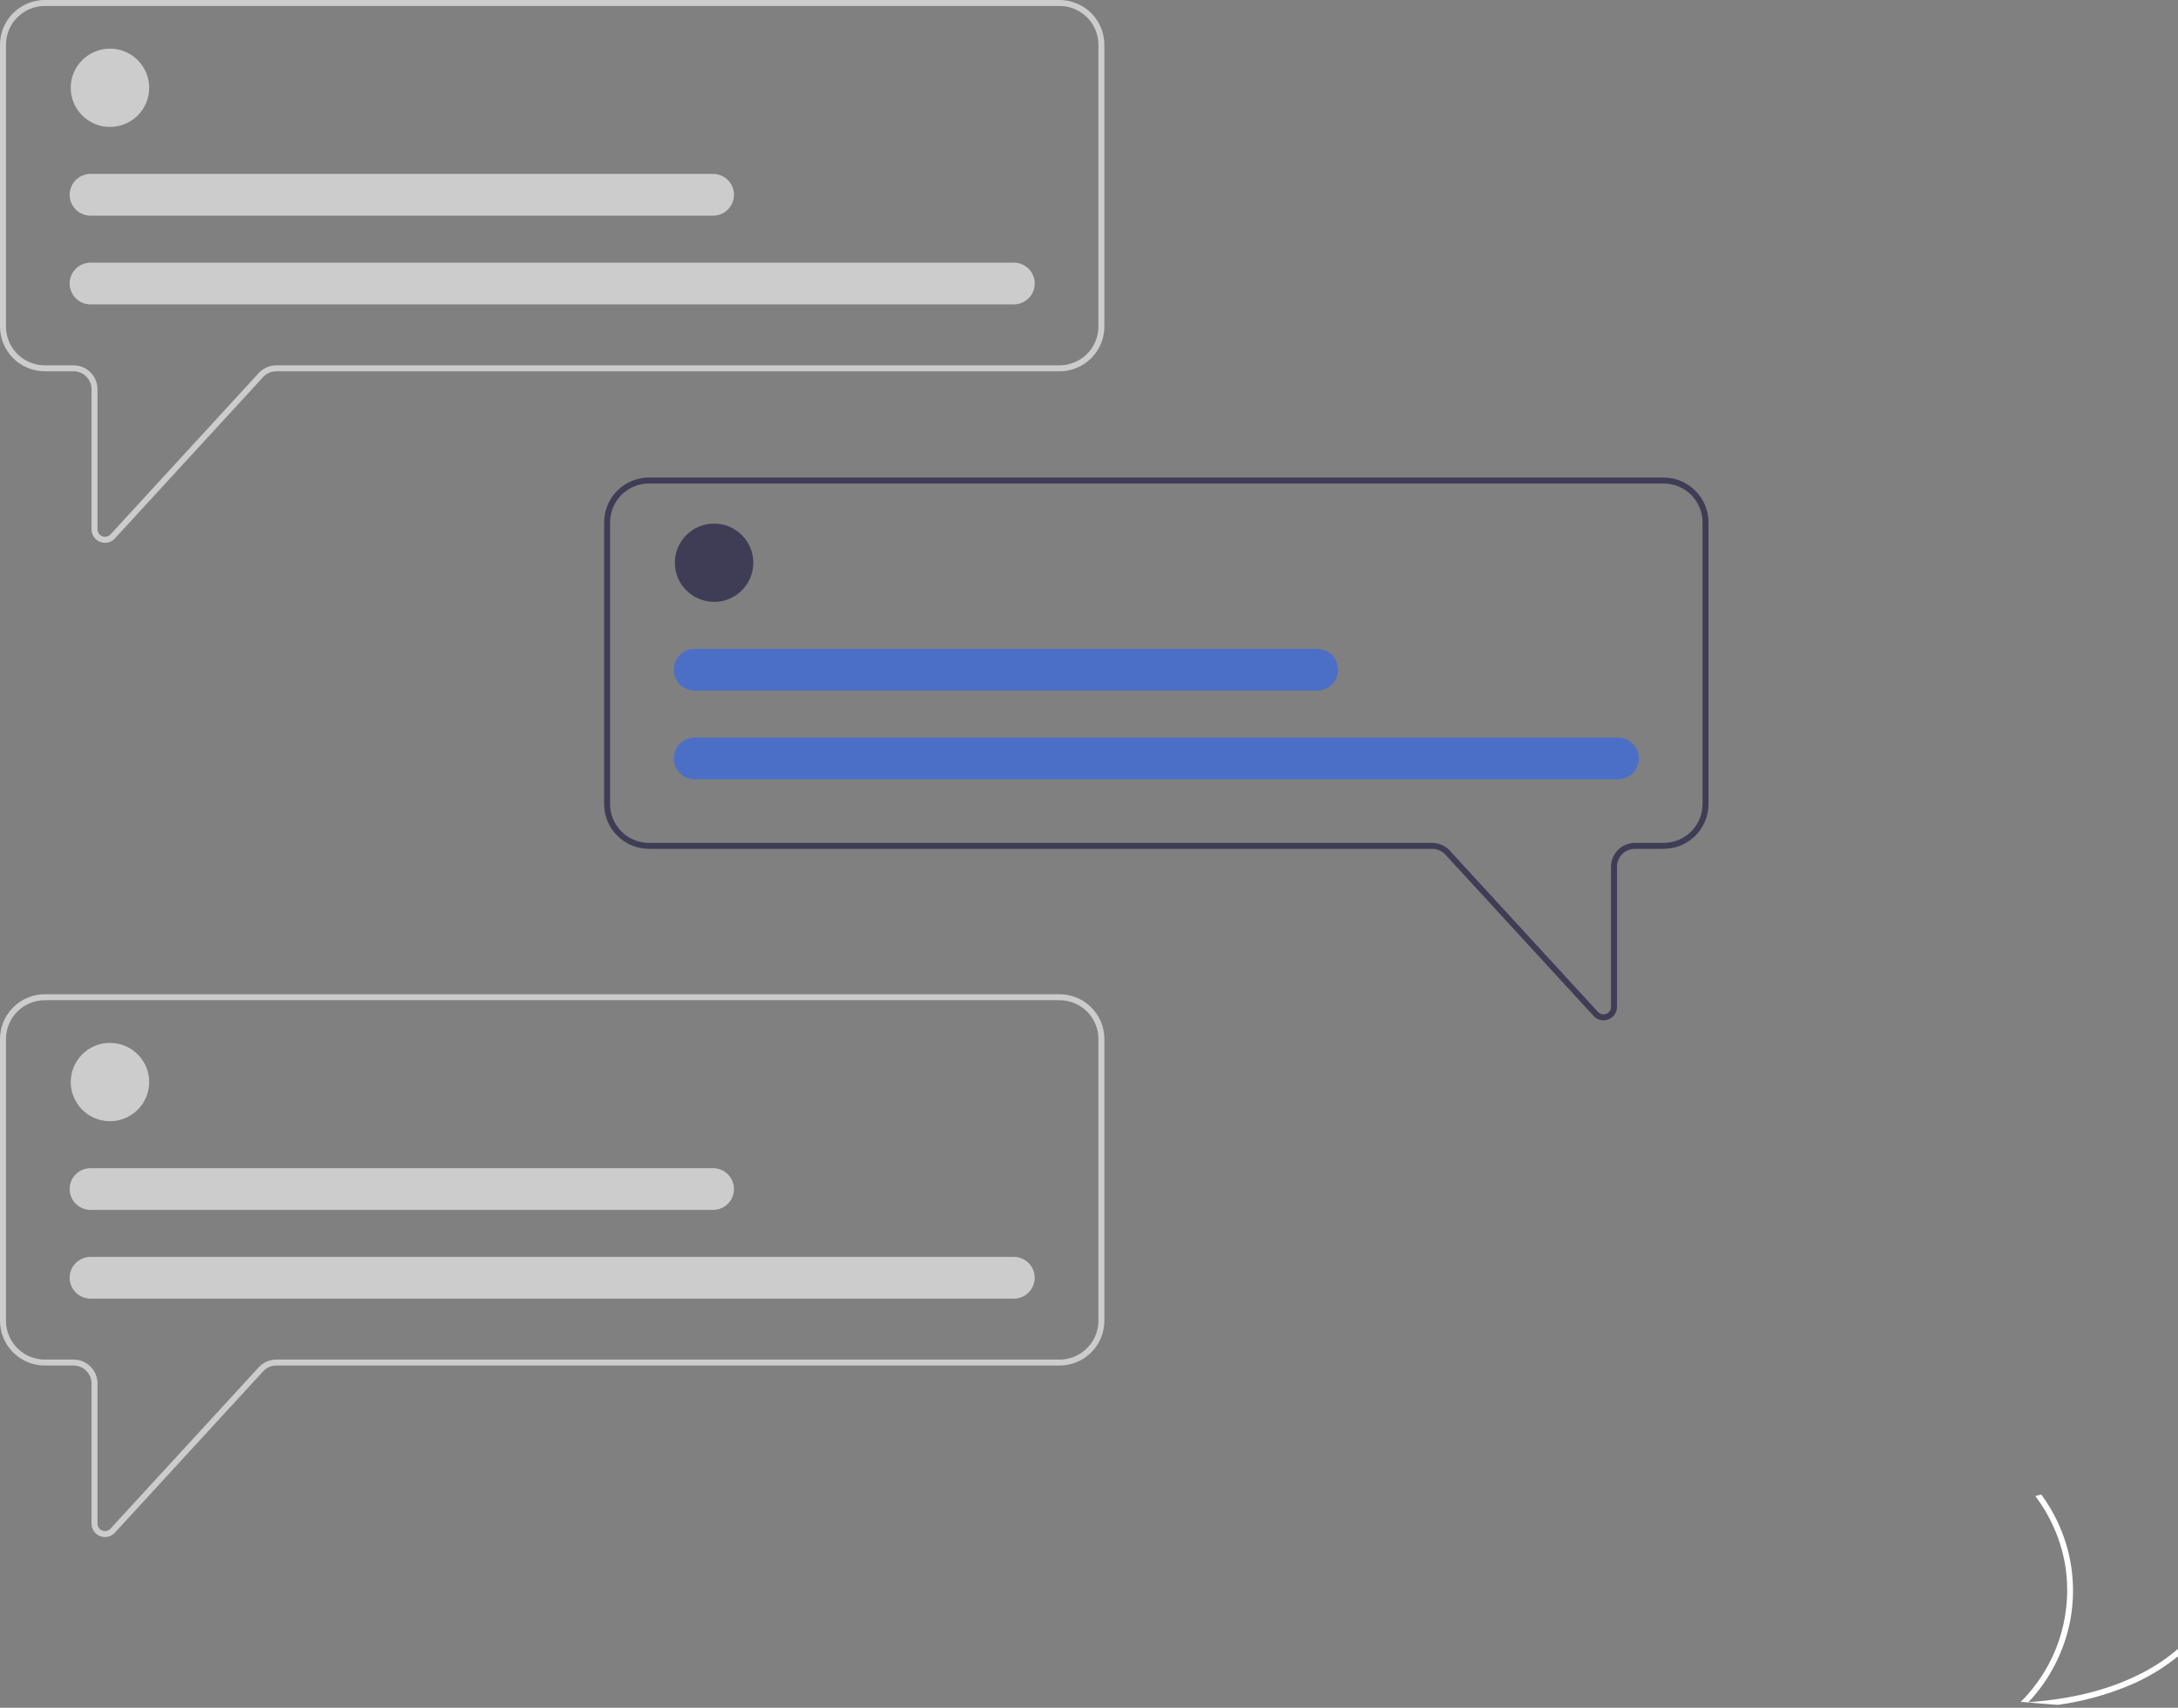 <svg width="700" height="549" viewBox="0 0 700 549" fill="none" xmlns="http://www.w3.org/2000/svg">
<rect x="0" y="0" width="700" height="549" fill="#808080" stroke="none"/>
<g clip-path="url(#clip0)">
<path d="M719.902 495.712C719.375 501.252 718.041 506.686 715.943 511.842C714.01 516.405 711.404 520.653 708.211 524.447C701.575 532.2 693.169 538.249 683.703 542.085C676.542 545.012 669.04 547.024 661.374 548.073C658.2 547.849 655.049 547.587 651.927 547.304C651.908 547.299 651.883 547.301 651.864 547.296C651.714 547.282 651.564 547.268 651.42 547.259C650.776 547.199 650.131 547.139 649.493 547.078L649.643 547.365L650.117 548.256C649.947 547.958 649.777 547.666 649.606 547.368C649.556 547.278 649.5 547.189 649.451 547.1C655.198 541.385 659.489 534.378 661.964 526.667C664.439 518.956 665.027 510.765 663.677 502.781C662.265 494.853 658.995 487.37 654.135 480.943C654.774 480.749 655.422 480.592 656.077 480.453C657.924 482.973 659.544 485.652 660.919 488.457C665.851 498.461 667.424 509.785 665.406 520.751C663.53 530.674 658.856 539.858 651.933 547.223C652.54 547.18 653.152 547.131 653.751 547.076C665.096 546.117 676.418 543.683 686.708 538.697C695.504 534.538 703.141 528.284 708.945 520.487C715.177 511.908 717.923 501.59 718.395 491.102C718.758 479.804 717.572 468.509 714.868 457.531C712.247 446.337 708.263 435.506 703.005 425.278C702.887 425.046 702.864 424.778 702.939 424.529C703.014 424.28 703.182 424.069 703.408 423.941C703.597 423.814 703.828 423.766 704.051 423.809C704.161 423.837 704.262 423.891 704.348 423.964C704.434 424.037 704.502 424.129 704.548 424.233C705.196 425.496 705.833 426.76 706.445 428.039C711.545 438.688 715.3 449.928 717.623 461.5C719.878 472.664 721.082 484.343 719.902 495.712Z" fill="white"/>
<path d="M33.752 174.498C33.212 174.497 32.677 174.396 32.174 174.2C31.36 173.888 30.661 173.336 30.169 172.618C29.677 171.9 29.415 171.05 29.419 170.18V125.116C29.417 123.591 28.809 122.129 27.729 121.05C26.648 119.972 25.183 119.365 23.654 119.363H14.409C10.588 119.359 6.926 117.842 4.225 115.146C1.524 112.45 0.004 108.795 0 104.982V14.381C0.004 10.568 1.524 6.913 4.225 4.217C6.926 1.521 10.588 0.004 14.409 0H340.536C344.357 0.004 348.019 1.521 350.72 4.217C353.421 6.913 354.941 10.568 354.945 14.381V104.982C354.941 108.795 353.421 112.45 350.72 115.146C348.019 117.842 344.357 119.359 340.536 119.363H88.812C88.013 119.364 87.223 119.53 86.492 119.851C85.76 120.172 85.103 120.641 84.563 121.229L36.927 173.095C36.525 173.536 36.035 173.889 35.488 174.13C34.941 174.372 34.35 174.497 33.752 174.498ZM14.409 1.916C11.098 1.92 7.923 3.234 5.582 5.571C3.241 7.908 1.924 11.076 1.92 14.381V104.982C1.924 108.287 3.241 111.455 5.582 113.792C7.923 116.129 11.098 117.443 14.409 117.447H23.654C25.692 117.449 27.645 118.258 29.085 119.696C30.526 121.134 31.336 123.083 31.339 125.116V170.18C31.339 170.663 31.485 171.134 31.758 171.533C32.032 171.932 32.419 172.239 32.87 172.414C33.321 172.589 33.815 172.624 34.286 172.515C34.758 172.405 35.185 172.156 35.512 171.8L83.148 119.934C83.868 119.151 84.744 118.526 85.719 118.098C86.694 117.67 87.747 117.448 88.812 117.447H340.536C343.848 117.443 347.022 116.129 349.363 113.792C351.704 111.455 353.021 108.287 353.025 104.982V14.381C353.021 11.076 351.704 7.908 349.363 5.571C347.022 3.234 343.848 1.92 340.536 1.916H14.409Z" fill="#CCCCCC"/>
<path d="M35.342 40.806C42.306 40.806 47.95 35.172 47.95 28.223C47.95 21.273 42.306 15.639 35.342 15.639C28.379 15.639 22.734 21.273 22.734 28.223C22.734 35.172 28.379 40.806 35.342 40.806Z" fill="#CCCCCC"/>
<path d="M325.827 97.852H29.118C28.234 97.853 27.359 97.68 26.542 97.343C25.726 97.007 24.983 96.512 24.358 95.889C23.733 95.266 23.237 94.526 22.898 93.711C22.56 92.896 22.386 92.023 22.386 91.141C22.386 90.259 22.56 89.385 22.898 88.57C23.237 87.756 23.733 87.016 24.358 86.392C24.983 85.769 25.726 85.275 26.542 84.938C27.359 84.601 28.234 84.428 29.118 84.429H325.827C326.711 84.428 327.586 84.601 328.403 84.938C329.22 85.275 329.962 85.769 330.587 86.392C331.212 87.016 331.708 87.756 332.047 88.57C332.385 89.385 332.559 90.259 332.559 91.141C332.559 92.023 332.385 92.896 332.047 93.711C331.708 94.526 331.212 95.266 330.587 95.889C329.962 96.512 329.22 97.007 328.403 97.343C327.586 97.68 326.711 97.853 325.827 97.852Z" fill="#CCCCCC"/>
<path d="M229.166 69.329H29.118C28.234 69.33 27.359 69.157 26.542 68.82C25.726 68.484 24.983 67.99 24.358 67.366C23.733 66.743 23.237 66.003 22.898 65.188C22.56 64.373 22.386 63.5 22.386 62.618C22.386 61.736 22.56 60.862 22.898 60.048C23.237 59.233 23.733 58.493 24.358 57.869C24.983 57.246 25.726 56.752 26.542 56.415C27.359 56.078 28.234 55.905 29.118 55.907H229.166C230.049 55.905 230.925 56.078 231.741 56.415C232.558 56.752 233.3 57.246 233.926 57.869C234.551 58.493 235.047 59.233 235.385 60.048C235.724 60.862 235.898 61.736 235.898 62.618C235.898 63.5 235.724 64.373 235.385 65.188C235.047 66.003 234.551 66.743 233.926 67.366C233.3 67.99 232.558 68.484 231.741 68.82C230.925 69.157 230.049 69.33 229.166 69.329Z" fill="#CCCCCC"/>
<path d="M33.752 494.121C33.212 494.121 32.677 494.02 32.174 493.824C31.36 493.512 30.661 492.96 30.169 492.242C29.677 491.524 29.415 490.673 29.419 489.803V444.74C29.417 443.215 28.809 441.752 27.729 440.674C26.648 439.595 25.183 438.988 23.654 438.987H14.409C10.588 438.982 6.926 437.466 4.225 434.77C1.524 432.074 0.004 428.419 0 424.606V334.004C0.004 330.192 1.524 326.536 4.225 323.84C6.926 321.144 10.588 319.628 14.409 319.624H340.536C344.357 319.628 348.019 321.144 350.72 323.84C353.421 326.536 354.941 330.192 354.945 334.004V424.606C354.941 428.419 353.421 432.074 350.72 434.77C348.019 437.466 344.357 438.982 340.536 438.987H88.812C88.013 438.988 87.223 439.154 86.492 439.475C85.76 439.796 85.103 440.265 84.563 440.852L36.927 492.718C36.525 493.16 36.035 493.512 35.488 493.754C34.941 493.996 34.35 494.121 33.752 494.121ZM14.409 321.54C11.098 321.543 7.923 322.858 5.582 325.195C3.241 327.531 1.924 330.7 1.92 334.004V424.606C1.924 427.911 3.241 431.079 5.582 433.416C7.923 435.752 11.098 437.067 14.409 437.07H23.654C25.692 437.073 27.645 437.881 29.085 439.319C30.526 440.757 31.336 442.707 31.339 444.74V489.803C31.339 490.286 31.485 490.758 31.758 491.157C32.032 491.555 32.419 491.863 32.87 492.038C33.321 492.213 33.815 492.248 34.286 492.138C34.758 492.029 35.185 491.779 35.512 491.423L83.148 439.557C83.868 438.775 84.744 438.149 85.719 437.721C86.694 437.293 87.747 437.072 88.812 437.07H340.536C343.848 437.067 347.022 435.752 349.363 433.416C351.704 431.079 353.021 427.911 353.025 424.606V334.004C353.021 330.7 351.704 327.531 349.363 325.195C347.022 322.858 343.848 321.544 340.536 321.54L14.409 321.54Z" fill="#CCCCCC"/>
<path d="M515.356 328.018C514.758 328.017 514.167 327.892 513.62 327.651C513.074 327.409 512.584 327.056 512.182 326.615L464.546 274.749C464.005 274.162 463.348 273.693 462.617 273.372C461.886 273.05 461.095 272.884 460.296 272.883H208.572C204.752 272.879 201.09 271.362 198.388 268.666C195.687 265.97 194.168 262.315 194.164 258.503V167.901C194.168 164.088 195.687 160.433 198.388 157.737C201.09 155.041 204.752 153.524 208.572 153.52H534.7C538.52 153.524 542.182 155.041 544.884 157.737C547.585 160.433 549.104 164.088 549.108 167.901V258.503C549.104 262.315 547.585 265.97 544.884 268.666C542.182 271.362 538.52 272.879 534.7 272.883H525.454C523.926 272.885 522.461 273.492 521.38 274.57C520.299 275.649 519.691 277.111 519.69 278.637V323.7C519.694 324.57 519.432 325.42 518.94 326.138C518.448 326.856 517.748 327.408 516.935 327.72C516.431 327.916 515.896 328.017 515.356 328.018ZM208.572 155.436C205.261 155.44 202.087 156.754 199.745 159.091C197.404 161.428 196.087 164.596 196.083 167.901V258.503C196.087 261.807 197.404 264.975 199.745 267.312C202.087 269.649 205.261 270.963 208.572 270.967H460.296C461.362 270.968 462.415 271.19 463.39 271.618C464.365 272.046 465.24 272.671 465.961 273.454L513.597 325.32C513.924 325.676 514.351 325.925 514.822 326.035C515.294 326.144 515.787 326.109 516.238 325.934C516.689 325.759 517.077 325.452 517.35 325.053C517.624 324.655 517.77 324.183 517.77 323.7V278.637C517.772 276.603 518.582 274.654 520.023 273.216C521.464 271.778 523.417 270.969 525.454 270.967H534.7C538.011 270.963 541.185 269.649 543.527 267.312C545.868 264.975 547.185 261.807 547.189 258.503V167.901C547.185 164.596 545.868 161.428 543.527 159.091C541.185 156.755 538.011 155.44 534.7 155.436L208.572 155.436Z" fill="#3F3D56"/>
<path d="M35.342 360.43C42.306 360.43 47.95 354.796 47.95 347.846C47.95 340.896 42.306 335.263 35.342 335.263C28.379 335.263 22.734 340.896 22.734 347.846C22.734 354.796 28.379 360.43 35.342 360.43Z" fill="#CCCCCC"/>
<path d="M325.827 417.475H29.118C28.234 417.476 27.359 417.304 26.542 416.967C25.726 416.63 24.983 416.136 24.358 415.513C23.733 414.889 23.237 414.149 22.898 413.334C22.56 412.52 22.386 411.646 22.386 410.764C22.386 409.882 22.56 409.009 22.898 408.194C23.237 407.379 23.733 406.639 24.358 406.016C24.983 405.392 25.726 404.898 26.542 404.562C27.359 404.225 28.234 404.052 29.118 404.053H325.827C327.611 404.053 329.321 404.76 330.582 406.019C331.843 407.277 332.551 408.984 332.551 410.764C332.551 412.544 331.843 414.251 330.582 415.51C329.321 416.768 327.611 417.475 325.827 417.475Z" fill="#CCCCCC"/>
<path d="M229.166 388.953H29.118C28.234 388.954 27.359 388.781 26.542 388.444C25.726 388.107 24.983 387.613 24.358 386.99C23.733 386.366 23.237 385.626 22.898 384.811C22.56 383.997 22.386 383.123 22.386 382.241C22.386 381.359 22.56 380.486 22.898 379.671C23.237 378.856 23.733 378.116 24.358 377.493C24.983 376.87 25.726 376.375 26.542 376.039C27.359 375.702 28.234 375.529 29.118 375.53H229.166C230.049 375.529 230.925 375.702 231.741 376.039C232.558 376.375 233.3 376.87 233.926 377.493C234.551 378.116 235.047 378.856 235.385 379.671C235.724 380.486 235.898 381.359 235.898 382.241C235.898 383.123 235.724 383.997 235.385 384.811C235.047 385.626 234.551 386.366 233.926 386.99C233.3 387.613 232.558 388.107 231.741 388.444C230.925 388.781 230.049 388.954 229.166 388.953Z" fill="#CCCCCC"/>
<path d="M229.506 193.487C236.47 193.487 242.115 187.853 242.115 180.904C242.115 173.954 236.47 168.32 229.506 168.32C222.543 168.32 216.898 173.954 216.898 180.904C216.898 187.853 222.543 193.487 229.506 193.487Z" fill="#3F3D56"/>
<path d="M519.991 250.533H223.282C221.499 250.533 219.788 249.826 218.527 248.567C217.266 247.309 216.558 245.602 216.558 243.822C216.558 242.042 217.266 240.335 218.527 239.076C219.788 237.818 221.499 237.11 223.282 237.11H519.991C521.774 237.11 523.485 237.818 524.746 239.076C526.007 240.335 526.715 242.042 526.715 243.822C526.715 245.602 526.007 247.309 524.746 248.567C523.485 249.826 521.774 250.533 519.991 250.533Z" fill="#2260FF" fill-opacity="0.55"/>
<path d="M423.329 222.01H223.282C222.398 222.011 221.523 221.838 220.706 221.502C219.889 221.165 219.147 220.671 218.522 220.047C217.896 219.424 217.4 218.684 217.062 217.869C216.724 217.054 216.549 216.181 216.549 215.299C216.549 214.417 216.724 213.543 217.062 212.729C217.4 211.914 217.896 211.174 218.522 210.55C219.147 209.927 219.889 209.433 220.706 209.096C221.523 208.759 222.398 208.587 223.282 208.588H423.329C424.213 208.587 425.088 208.759 425.905 209.096C426.722 209.433 427.464 209.927 428.089 210.55C428.714 211.174 429.21 211.914 429.549 212.729C429.887 213.543 430.061 214.417 430.061 215.299C430.061 216.181 429.887 217.054 429.549 217.869C429.21 218.684 428.714 219.424 428.089 220.047C427.464 220.671 426.722 221.165 425.905 221.502C425.088 221.838 424.213 222.011 423.329 222.01Z" fill="#2260FF" fill-opacity="0.55"/>
</g>
<defs>
<clipPath id="clip0">
<rect width="809" height="549" fill="white"/>
</clipPath>
</defs>
</svg>
